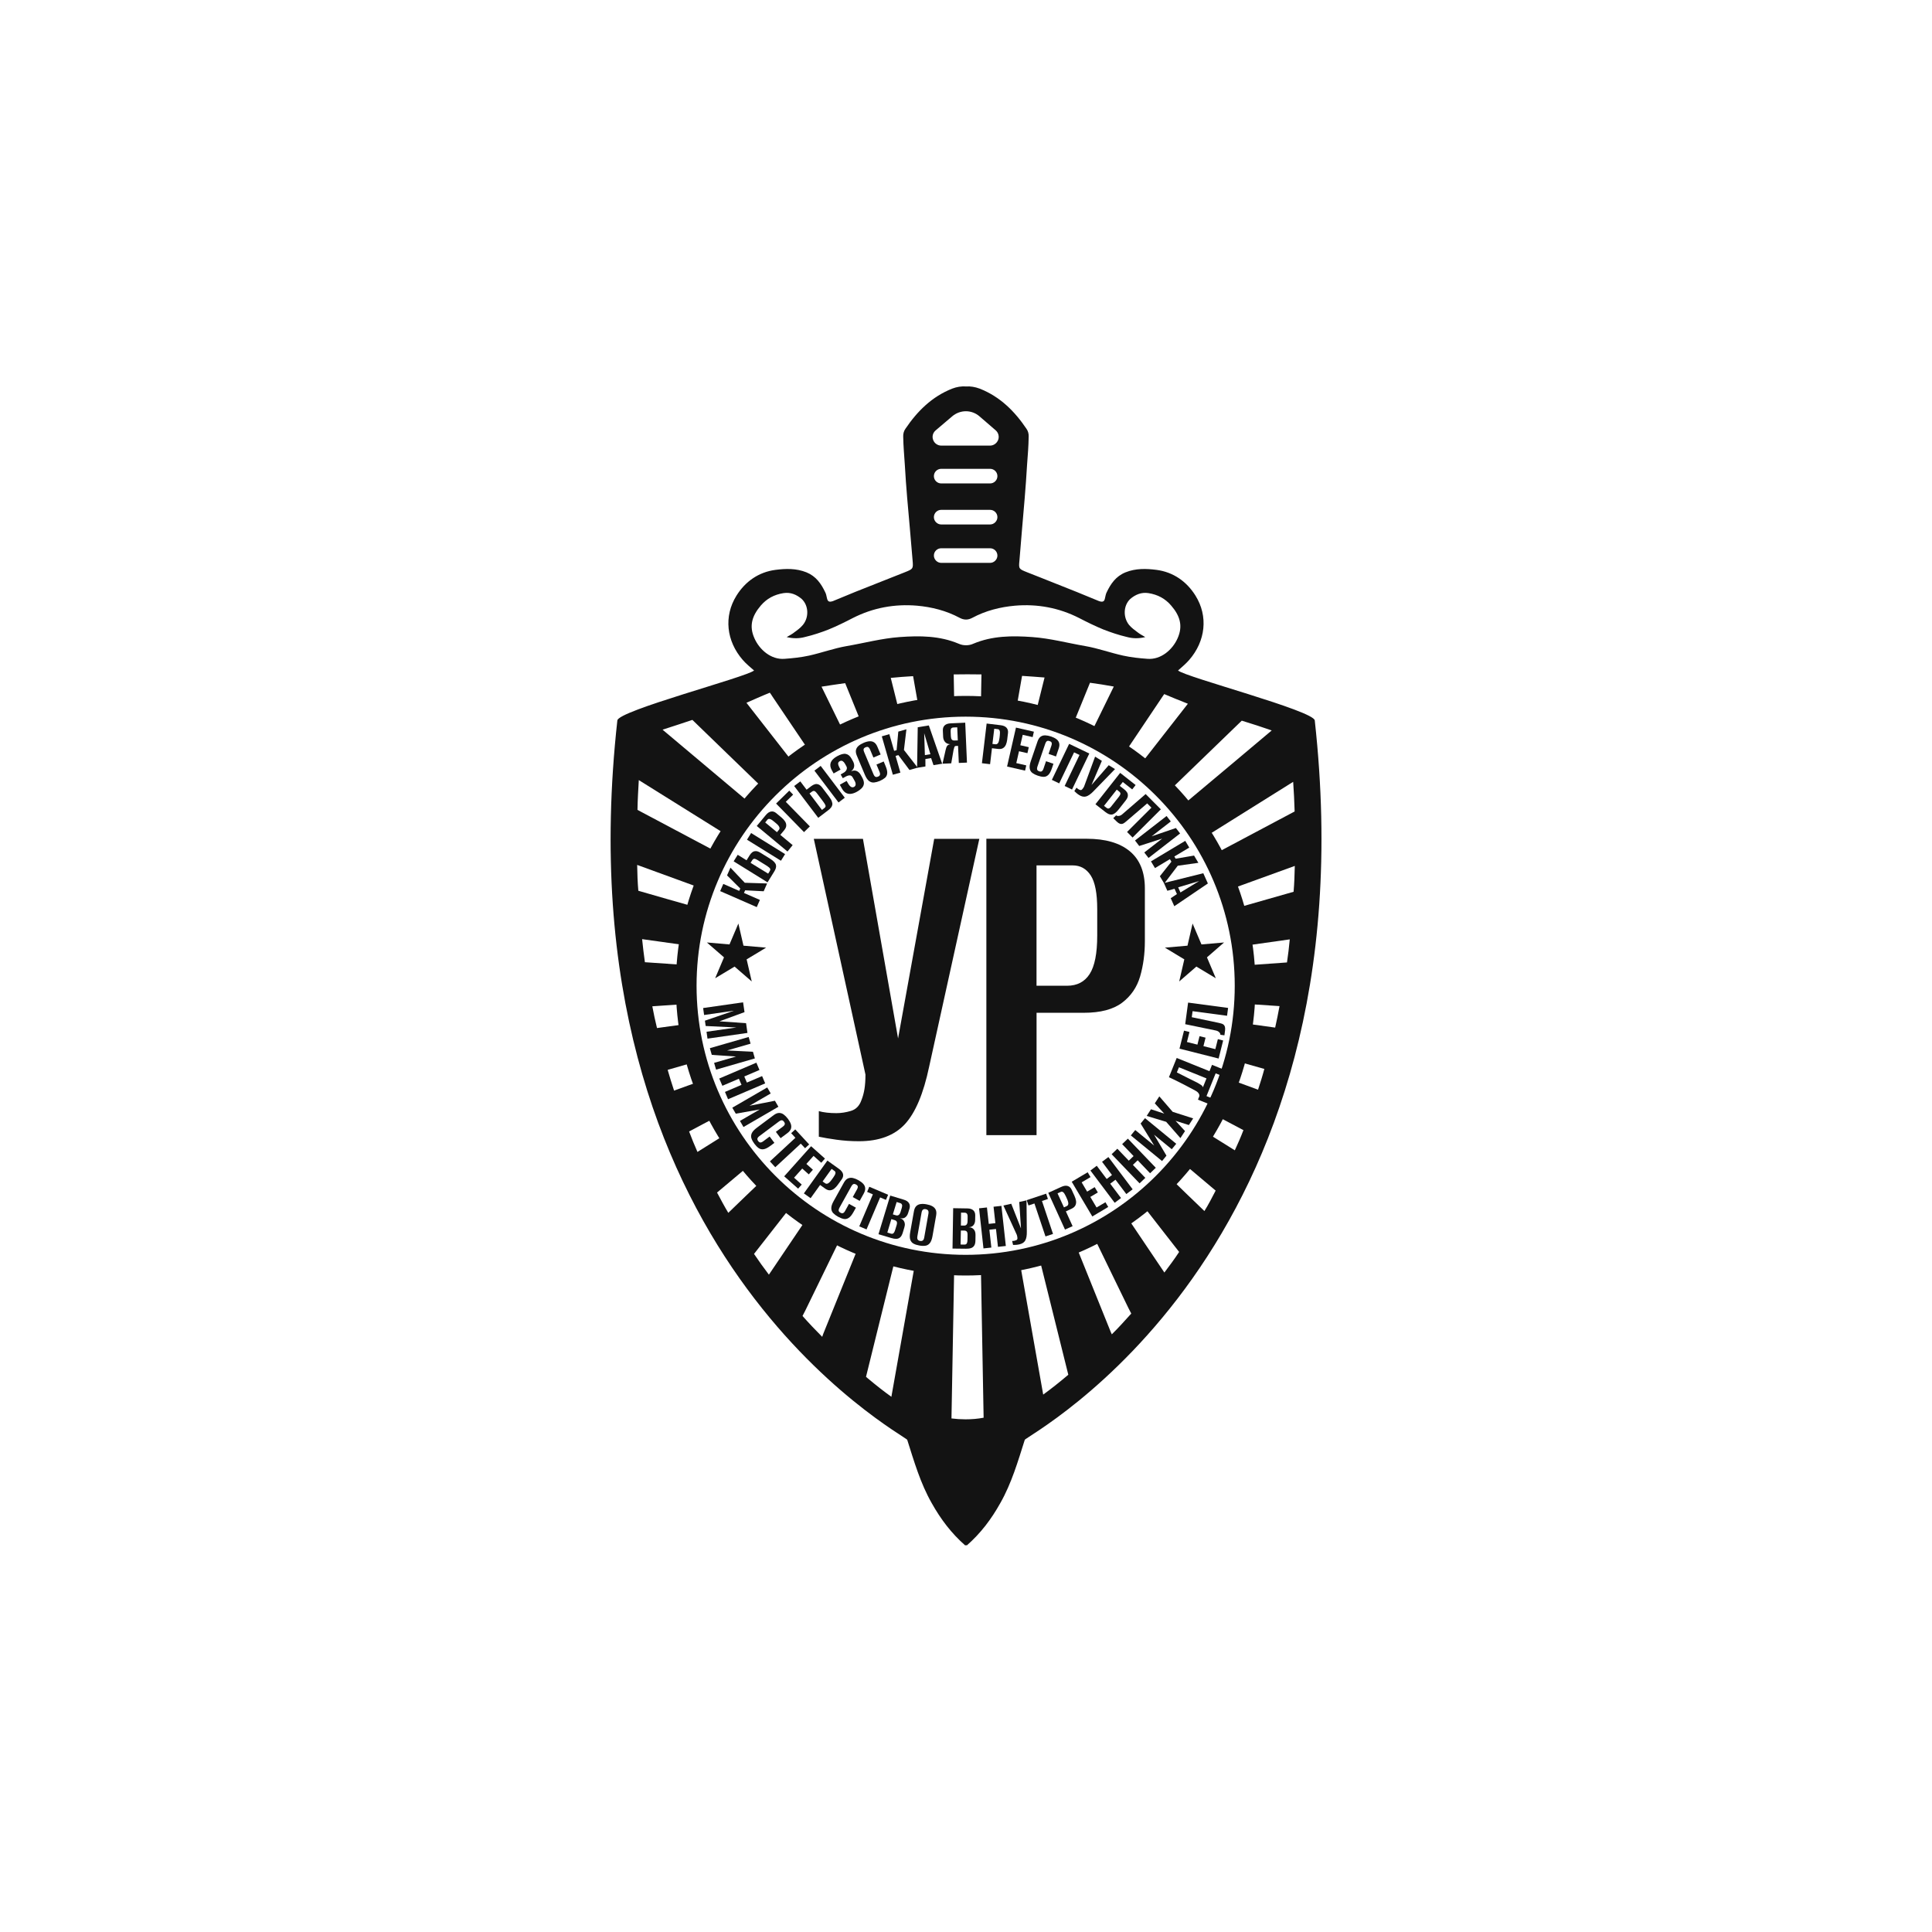 <?xml version="1.0" encoding="utf-8"?>
<!-- Generator: Adobe Illustrator 26.5.0, SVG Export Plug-In . SVG Version: 6.00 Build 0)  -->
<svg version="1.1" id="Layer_1" xmlns="http://www.w3.org/2000/svg" xmlns:xlink="http://www.w3.org/1999/xlink" x="0px" y="0px"
	 viewBox="0 0 500 500" style="enable-background:new 0 0 500 500;" xml:space="preserve">
<style type="text/css">
	.st0{fill:#131313;}
</style>
<g>
	<g>
		<path class="st0" d="M340.26,186.45c-0.26-2.53-33.53-11.22-35.38-12.93c0.91-0.83,2-1.7,2.91-2.76
			c4.19-4.84,4.95-11.26,1.59-16.63c-2.27-3.63-5.71-6.08-10.09-6.65c-2.65-0.34-5.37-0.42-8.01,0.64c-2.5,1.02-3.82,2.95-4.88,5.18
			c-0.23,0.42-0.3,0.98-0.42,1.44c-0.15,0.91-0.53,1.17-1.55,0.83c-3.86-1.62-7.75-3.17-11.6-4.69c-2.34-0.91-4.69-1.89-7.07-2.8
			c-2.08-0.83-2.15-0.87-1.93-3.02c0.42-5.37,0.91-10.77,1.36-16.14c0.23-2.87,0.45-5.71,0.61-8.58c0.19-2.46,0.38-4.88,0.42-7.33
			c0.04-0.68-0.15-1.47-0.57-2.04c-3.06-4.54-6.84-8.32-12.1-10.39c-1.21-0.45-2.38-0.64-3.55-0.57c-1.21-0.08-2.38,0.11-3.59,0.57
			c-5.25,2.08-9.03,5.86-12.09,10.39c-0.42,0.57-0.61,1.36-0.57,2.04c0.04,2.46,0.26,4.88,0.42,7.33c0.15,2.87,0.38,5.71,0.61,8.58
			c0.45,5.37,0.98,10.77,1.4,16.14c0.19,2.15,0.11,2.19-1.96,3.02c-2.34,0.91-4.72,1.89-7.07,2.8c-3.86,1.51-7.75,3.06-11.6,4.69
			c-1.02,0.34-1.36,0.08-1.55-0.83c-0.11-0.45-0.19-1.02-0.42-1.44c-1.06-2.23-2.38-4.16-4.87-5.18c-2.65-1.06-5.33-0.98-8.01-0.64
			c-4.38,0.57-7.82,3.02-10.09,6.65c-3.36,5.37-2.61,11.79,1.59,16.63c0.91,1.06,2,1.93,2.95,2.76
			c-1.89,1.7-35.15,10.39-35.38,12.93c-15.27,138.03,74.65,185.05,75.02,186.18c1.78,5.59,3.4,11.23,6.35,16.4
			c2.31,4.12,5.07,7.79,8.69,10.96c0.04-0.07,0.11-0.11,0.19-0.15c0.04,0.04,0.11,0.08,0.15,0.15c3.63-3.17,6.39-6.84,8.69-10.96
			c2.95-5.18,4.57-10.81,6.35-16.4C265.58,371.5,355.49,324.49,340.26,186.45z M242.14,111.39l4.27-3.63
			c2.08-1.78,5.1-1.78,7.14,0.04l4.16,3.59c0.68,0.61,0.94,1.59,0.61,2.46c-0.34,0.87-1.17,1.47-2.08,1.47h-12.66
			c-0.91,0-1.78-0.6-2.08-1.47C241.16,112.98,241.42,112,242.14,111.39z M256.24,135.73h-12.66c-1.02,0-1.89-0.87-1.89-1.89
			c0-1.06,0.87-1.89,1.89-1.89h12.66c1.02,0,1.89,0.83,1.89,1.89C258.13,134.86,257.26,135.73,256.24,135.73z M258.13,143.78
			c0,1.02-0.87,1.89-1.89,1.89h-12.66c-1.02,0-1.89-0.87-1.89-1.89c0-1.06,0.87-1.89,1.89-1.89h12.66
			C257.26,141.89,258.13,142.72,258.13,143.78z M256.24,125.11h-12.66c-1.02,0-1.89-0.83-1.89-1.89c0-1.06,0.87-1.89,1.89-1.89
			h12.66c1.02,0,1.89,0.83,1.89,1.89C258.13,124.28,257.26,125.11,256.24,125.11z M196.9,156.71c1.55-1.81,3.48-2.83,5.86-3.21
			c1.89-0.3,3.44,0.42,4.72,1.51c1.81,1.7,1.93,4.76,0.3,6.73c-0.64,0.76-1.4,1.32-2.19,1.89c-0.49,0.42-1.1,0.72-2,1.25
			c1.93,0.45,3.4,0.34,4.8-0.04c2.08-0.49,4.12-1.17,6.05-1.93c2.12-0.87,4.2-1.89,6.24-2.95c5.25-2.68,10.85-3.7,16.63-3.21
			c3.82,0.34,7.6,1.29,11.04,3.14c0.57,0.3,1.1,0.45,1.66,0.45c0.53,0,1.06-0.15,1.63-0.45c3.44-1.85,7.22-2.8,11.04-3.14
			c5.78-0.49,11.38,0.53,16.63,3.21c2.04,1.06,4.12,2.08,6.24,2.95c1.93,0.75,3.97,1.44,6.05,1.93c1.4,0.38,2.91,0.49,4.8,0.04
			c-0.91-0.53-1.47-0.83-2-1.25c-0.76-0.57-1.55-1.13-2.19-1.89c-1.59-1.96-1.51-5.03,0.3-6.73c1.28-1.1,2.87-1.81,4.72-1.51
			c2.38,0.38,4.31,1.4,5.86,3.21c2.23,2.57,3.14,5.22,1.66,8.5c-1.28,2.91-4.31,5.59-7.82,5.29c-2.12-0.15-4.23-0.38-6.27-0.83
			c-3.29-0.72-6.46-1.89-9.75-2.46c-4.61-0.79-9.07-2-13.76-2.34c-5.22-0.38-10.32-0.34-15.2,1.7c-0.64,0.3-1.28,0.42-1.93,0.42
			c-0.68,0-1.28-0.11-1.97-0.42c-4.88-2.04-9.98-2.08-15.19-1.7c-4.69,0.34-9.15,1.55-13.76,2.34c-3.29,0.57-6.46,1.74-9.71,2.46
			c-2.08,0.45-4.19,0.68-6.31,0.83c-3.52,0.3-6.54-2.38-7.82-5.29C193.76,161.93,194.71,159.28,196.9,156.71z M334.78,230.79
			c-4.91,1.4-10.05,2.87-15.35,4.38c0.91,3.14,1.59,6.35,2.04,9.68c4.19-0.61,8.31-1.17,12.32-1.74c-0.19,2-0.42,4.01-0.72,5.97
			c-3.59,0.26-7.3,0.53-11.04,0.79c0.11,1.74,0.19,3.48,0.19,5.22c0,1.59-0.04,3.14-0.15,4.69c3.06,0.19,6.08,0.42,9.07,0.6
			c-0.34,1.89-0.72,3.74-1.13,5.56c-2.76-0.38-5.59-0.79-8.43-1.17c-0.45,3.33-1.1,6.58-2,9.71c2.57,0.72,5.14,1.44,7.63,2.16
			c-0.49,1.85-1.06,3.63-1.63,5.37c-2.46-0.91-4.99-1.81-7.52-2.76c-1.09,3.17-2.42,6.24-3.97,9.15c2.61,1.36,5.18,2.72,7.71,4.08
			c-0.68,1.78-1.44,3.52-2.23,5.22c-2.61-1.63-5.25-3.29-7.94-4.95c-1.7,2.83-3.59,5.52-5.71,8.05c2.95,2.5,5.86,4.95,8.69,7.33
			c-0.94,1.81-1.85,3.59-2.91,5.29c-2.95-2.83-6.01-5.78-9.11-8.81c-2.27,2.42-4.69,4.69-7.26,6.77c3.36,4.35,6.69,8.58,9.83,12.62
			c-1.21,1.85-2.5,3.59-3.82,5.33c-3.17-4.72-6.58-9.75-10.05-14.93c-2.68,1.89-5.52,3.63-8.5,5.1c3.21,6.65,6.39,13.12,9.26,19.05
			c0.27,0.49,0.45,0.91,0.72,1.4c-1.7,1.89-3.33,3.7-5.03,5.37c-0.15-0.23-0.23-0.53-0.34-0.76c-2.8-6.95-5.97-14.78-9.22-22.87
			c-3.02,1.28-6.16,2.38-9.37,3.25c2.8,11.23,5.48,21.96,7.63,30.69c0.04,0.08,0.04,0.11,0.04,0.15c-2.27,1.93-4.42,3.63-6.5,5.14
			c-0.04-0.15-0.04-0.26-0.08-0.45c-1.66-9.33-3.82-21.58-6.08-34.39c-3.25,0.64-6.58,1.06-9.98,1.25l0.72,39.57
			c-1.55,0.3-3.1,0.42-4.69,0.42c-1.21,0-2.46-0.08-3.63-0.23l0.72-39.72c-3.4-0.11-6.73-0.49-10.02-1.1
			c-2.34,13.11-4.53,25.59-6.2,34.92c0,0.11-0.04,0.19-0.04,0.3c-1.93-1.36-3.93-2.95-6.05-4.72c-0.15-0.15-0.38-0.3-0.53-0.45
			c2.15-8.77,4.88-19.69,7.71-31.14c-3.21-0.83-6.39-1.89-9.41-3.14c-3.33,8.24-6.54,16.18-9.37,23.17
			c-0.08,0.27-0.19,0.49-0.26,0.76c-1.7-1.7-3.4-3.48-5.1-5.4c0.23-0.45,0.45-0.91,0.72-1.4c2.91-5.97,6.08-12.51,9.37-19.24
			c-3.02-1.47-5.9-3.17-8.66-5.06c-3.52,5.18-6.92,10.28-10.13,15.01c-1.32-1.74-2.61-3.52-3.85-5.37c3.17-4.05,6.5-8.32,9.9-12.66
			c-2.64-2.08-5.1-4.35-7.41-6.77c-3.1,2.99-6.2,5.93-9.15,8.8c-1.02-1.7-1.97-3.48-2.91-5.25c2.83-2.38,5.75-4.84,8.69-7.3
			c-2.15-2.57-4.12-5.29-5.86-8.16c-2.68,1.7-5.33,3.33-7.9,4.95c-0.76-1.7-1.47-3.48-2.16-5.29c2.5-1.32,4.99-2.68,7.56-4.01
			c-1.59-2.95-2.95-6.01-4.08-9.22c-2.5,0.87-4.95,1.78-7.37,2.65c-0.61-1.78-1.13-3.59-1.66-5.37l7.48-2.16
			c-0.94-3.17-1.63-6.46-2.04-9.79c-2.76,0.38-5.52,0.75-8.2,1.13c-0.45-1.85-0.87-3.74-1.21-5.63c2.91-0.19,5.86-0.42,8.88-0.61
			c-0.11-1.55-0.15-3.14-0.15-4.72c0-1.78,0.08-3.55,0.23-5.33c-3.7-0.26-7.33-0.49-10.88-0.75c-0.26-1.97-0.53-3.93-0.72-5.97
			c3.93,0.57,8.01,1.13,12.13,1.7c0.45-3.36,1.17-6.65,2.12-9.87c-5.25-1.47-10.36-2.95-15.23-4.35c-0.19-2.19-0.27-4.46-0.3-6.69
			c5.4,1.97,11.19,4.08,17.12,6.24c1.17-3.17,2.57-6.24,4.16-9.22c-7.48-3.97-14.74-7.82-21.2-11.26c0.04-2.57,0.19-5.1,0.34-7.71
			c6.92,4.31,15.04,9.37,23.43,14.63c1.78-2.87,3.78-5.59,5.97-8.13c-8.47-7.11-16.59-13.95-23.24-19.54c0,0,0.04,0,0.08-0.04
			c2.38-0.75,5.1-1.66,7.63-2.5c5.63,5.48,12.17,11.76,18.94,18.33c2.34-2.42,4.88-4.69,7.56-6.73
			c-4.35-5.59-8.62-11.04-12.51-16.03c0.15-0.07,4.5-2,6.05-2.61c0.23,0.27,0.42,0.61,0.64,0.94c3.14,4.65,6.5,9.64,9.94,14.74
			c2.8-1.93,5.71-3.59,8.77-5.03c-2.04-4.16-4.04-8.28-5.97-12.21c1.97-0.3,4.05-0.64,6.12-0.91c1.44,3.59,2.95,7.3,4.5,11.07
			c3.1-1.25,6.31-2.31,9.64-3.06c-0.8-3.17-1.59-6.31-2.34-9.37c1.89-0.19,3.82-0.34,5.78-0.45l1.55,8.81
			c2.99-0.53,6.01-0.83,9.11-0.94l-0.15-8.32c2.34-0.04,4.76-0.04,7.18,0l-0.15,8.35c3.1,0.15,6.12,0.53,9.07,1.1
			c0.53-3.06,1.06-6.08,1.59-9.07c1.93,0.11,3.86,0.27,5.82,0.42l-2.42,9.71c3.25,0.83,6.42,1.89,9.49,3.14
			c1.63-3.93,3.17-7.78,4.69-11.49c2.04,0.26,4.04,0.6,6.16,0.98c-2,4.08-4.08,8.32-6.2,12.66c3.02,1.44,5.93,3.14,8.66,5.06
			c3.52-5.25,6.95-10.36,10.17-15.16c0.15-0.23,0.3-0.42,0.42-0.61c1.7,0.72,3.89,1.63,6.12,2.5c-3.93,5.06-8.24,10.55-12.66,16.21
			c2.61,2.08,5.1,4.35,7.41,6.73c6.84-6.61,13.46-13,19.2-18.56c2.61,0.79,5.37,1.7,7.75,2.53c-6.77,5.71-15.01,12.62-23.59,19.8
			c2.12,2.57,4.08,5.25,5.82,8.09c8.35-5.22,16.4-10.24,23.32-14.59c0.19,2.57,0.3,5.14,0.38,7.67c-6.46,3.44-13.72,7.3-21.2,11.26
			c1.59,2.91,2.91,5.97,4.04,9.07c5.94-2.15,11.76-4.27,17.2-6.24C335.04,226.41,334.97,228.6,334.78,230.79z"/>
	</g>
	<g>
		<path class="st0" d="M249.91,330.1c-41.35,0-75-33.64-75-75s33.64-75,75-75s75,33.64,75,75S291.27,330.1,249.91,330.1z
			 M249.91,185.47c-38.4,0-69.64,31.24-69.64,69.64s31.24,69.64,69.64,69.64s69.64-31.24,69.64-69.64S288.31,185.47,249.91,185.47z"
			/>
	</g>
	<g>
		<path class="st0" d="M195.85,234.76l-9.47-4.14l0.81-1.86l4.12,1.8l0.27-0.61l-3.42-3.4l0.88-2l3.71,3.91l5.78,0.18l-0.89,2.02
			l-4.8-0.25l-0.3,0.69l4.12,1.8L195.85,234.76z"/>
		<path class="st0" d="M198.64,228.35l-8.77-5.44l1.05-1.69l2.29,1.42l0.81-1.31c0.2-0.33,0.43-0.59,0.69-0.78
			c0.26-0.19,0.56-0.29,0.91-0.28c0.35,0,0.75,0.15,1.22,0.44l2.42,1.5c0.49,0.31,0.87,0.6,1.12,0.88c0.25,0.28,0.4,0.55,0.45,0.82
			c0.05,0.26,0.03,0.53-0.06,0.81c-0.08,0.27-0.23,0.57-0.42,0.87L198.64,228.35z M202.11,222.76l-8.79-5.45l1.07-1.72l8.79,5.45
			L202.11,222.76z M198.8,226.1l0.42-0.68c0.11-0.19,0.16-0.35,0.12-0.5c-0.03-0.14-0.14-0.3-0.34-0.45
			c-0.19-0.16-0.48-0.36-0.86-0.6l-1.99-1.23c-0.23-0.14-0.43-0.25-0.61-0.32s-0.33-0.09-0.47-0.05c-0.14,0.04-0.28,0.16-0.4,0.36
			l-0.42,0.67L198.8,226.1z"/>
		<path class="st0" d="M203.8,220.37l-7.95-6.61l2.35-2.83c0.44-0.53,0.89-0.83,1.35-0.91c0.47-0.08,0.91,0.06,1.33,0.41l1.37,1.14
			c0.36,0.3,0.66,0.62,0.89,0.97c0.24,0.35,0.35,0.71,0.34,1.1c0,0.39-0.19,0.8-0.55,1.24l-0.99,1.18l3.2,2.66L203.8,220.37z
			 M201.08,215.37l0.5-0.61c0.18-0.21,0.21-0.46,0.09-0.74c-0.11-0.28-0.41-0.62-0.89-1.01l-0.54-0.45
			c-0.42-0.35-0.76-0.56-1.02-0.61c-0.25-0.06-0.45,0-0.59,0.17l-0.6,0.73L201.08,215.37z"/>
		<path class="st0" d="M208.08,215.35l-7.23-7.39l3.41-3.34l1,1.03l-1.9,1.86l6.23,6.36L208.08,215.35z"/>
		<path class="st0" d="M211.76,211.65l-6.23-8.23l1.59-1.2l1.62,2.15l1.23-0.93c0.31-0.23,0.61-0.39,0.92-0.48
			c0.31-0.09,0.62-0.07,0.95,0.06c0.32,0.13,0.65,0.41,0.98,0.85l1.72,2.27c0.35,0.47,0.6,0.87,0.73,1.23
			c0.13,0.35,0.18,0.66,0.13,0.92c-0.05,0.26-0.17,0.51-0.35,0.73c-0.18,0.23-0.41,0.45-0.7,0.66L211.76,211.65z M212.72,209.61
			l0.64-0.49c0.18-0.13,0.27-0.27,0.3-0.42c0.02-0.15-0.03-0.33-0.15-0.54c-0.12-0.22-0.32-0.51-0.59-0.87l-1.41-1.87
			c-0.16-0.21-0.31-0.39-0.45-0.52c-0.14-0.13-0.28-0.2-0.43-0.21c-0.15-0.01-0.31,0.05-0.5,0.19l-0.63,0.47L212.72,209.61z
			 M217.01,207.68l-6.24-8.24l1.62-1.23l6.24,8.24L217.01,207.68z"/>
		<path class="st0" d="M221.77,204.9c-0.59,0.33-1.13,0.51-1.62,0.55c-0.49,0.04-0.91-0.06-1.28-0.28
			c-0.37-0.23-0.69-0.58-0.95-1.04l-0.58-1.04l1.77-0.99l0.32,0.56c0.25,0.46,0.51,0.78,0.77,0.95c0.26,0.18,0.54,0.19,0.83,0.04
			c0.26-0.15,0.4-0.37,0.41-0.65c0.01-0.29-0.08-0.6-0.27-0.93l-0.49-0.87c-0.19-0.34-0.43-0.51-0.73-0.53
			c-0.31-0.02-0.68,0.09-1.12,0.33l-0.72,0.4l-0.55-0.98l0.73-0.41c0.2-0.11,0.37-0.24,0.51-0.39s0.23-0.29,0.29-0.44
			c0.07-0.17,0.09-0.33,0.08-0.47c-0.01-0.15-0.06-0.28-0.14-0.42l-0.35-0.63c-0.16-0.3-0.36-0.52-0.59-0.67
			c-0.23-0.15-0.49-0.15-0.78,0.01c-0.3,0.17-0.43,0.4-0.4,0.7c0.03,0.3,0.17,0.67,0.41,1.1l0.21,0.37l-1.79,1l-0.47-0.84
			c-0.4-0.71-0.49-1.37-0.28-1.97c0.22-0.6,0.76-1.15,1.64-1.64c0.92-0.51,1.67-0.72,2.26-0.61c0.59,0.11,1.07,0.5,1.45,1.17
			l0.39,0.69c0.29,0.52,0.39,1.01,0.31,1.47c-0.08,0.46-0.36,0.86-0.82,1.2c0.52-0.25,1-0.29,1.44-0.12
			c0.44,0.17,0.81,0.51,1.1,1.03l0.37,0.66c0.28,0.51,0.43,0.98,0.45,1.4c0.01,0.43-0.13,0.83-0.42,1.2
			C222.84,204.19,222.39,204.55,221.77,204.9z"/>
		<path class="st0" d="M227.68,202.11c-0.53,0.22-1.02,0.35-1.47,0.4c-0.46,0.05-0.88-0.08-1.28-0.37c-0.4-0.3-0.76-0.83-1.09-1.6
			l-2.1-5c-0.24-0.57-0.31-1.06-0.21-1.47s0.33-0.76,0.68-1.06c0.36-0.3,0.8-0.55,1.33-0.78c0.54-0.23,1.03-0.36,1.48-0.39
			c0.45-0.04,0.84,0.06,1.19,0.28c0.35,0.22,0.64,0.61,0.87,1.17l0.83,1.97l-1.87,0.79l-0.86-2.05c-0.11-0.26-0.23-0.44-0.35-0.55
			c-0.12-0.11-0.24-0.16-0.38-0.16c-0.13,0.01-0.27,0.04-0.42,0.1c-0.15,0.06-0.28,0.14-0.38,0.23c-0.1,0.09-0.16,0.22-0.16,0.38
			c-0.01,0.16,0.04,0.37,0.15,0.63l2.43,5.77c0.11,0.25,0.22,0.42,0.34,0.53c0.12,0.11,0.25,0.16,0.39,0.16
			c0.14,0,0.28-0.04,0.44-0.1s0.27-0.14,0.37-0.24c0.09-0.09,0.14-0.22,0.15-0.39c0.01-0.16-0.04-0.37-0.14-0.61l-0.79-1.89
			l1.87-0.79l0.49,1.18c0.33,0.78,0.47,1.42,0.42,1.9c-0.05,0.48-0.24,0.87-0.58,1.16C228.67,201.61,228.23,201.87,227.68,202.11z"
			/>
		<path class="st0" d="M231.07,200.5l-2.86-9.94l1.95-0.56l1.24,4.32l0.64-0.18l0.44-4.8l2.1-0.6l-0.64,5.35l3.55,4.57l-2.12,0.61
			l-2.87-3.85l-0.72,0.21l1.24,4.32L231.07,200.5z"/>
		<path class="st0" d="M237.34,198.71l0.17-10.5l2.87-0.47l3.45,9.91l-2.24,0.37l-0.62-1.83l-1.48,0.24l0.01,1.93L237.34,198.71z
			 M239.36,195.42l1.43-0.23l-1.61-5.43L239.36,195.42z"/>
		<path class="st0" d="M250.25,197.36l-2.11,0.09l-0.2-4.42l-0.59,0.03c-0.18,0.01-0.3,0.11-0.37,0.31c-0.07,0.2-0.14,0.44-0.2,0.72
			l-0.6,3.46l-2.26,0.1l0.82-3.61c0.1-0.46,0.23-0.8,0.38-1.01c0.16-0.21,0.44-0.36,0.83-0.43c-0.62-0.03-1.08-0.23-1.38-0.59
			c-0.3-0.36-0.47-0.81-0.49-1.36l-0.07-1.61c-0.02-0.55,0.13-0.98,0.47-1.31c0.34-0.32,0.85-0.5,1.54-0.53l3.78-0.17L250.25,197.36
			z M247.88,191.62l-0.15-3.39l-0.96,0.04c-0.28,0.01-0.48,0.1-0.59,0.25c-0.12,0.16-0.17,0.42-0.15,0.79l0.05,1.24
			c0.02,0.39,0.1,0.68,0.25,0.85c0.15,0.18,0.38,0.25,0.69,0.24L247.88,191.62z"/>
		<path class="st0" d="M254.12,197.52l1.22-10.27l3.65,0.44c0.68,0.08,1.18,0.3,1.5,0.65c0.31,0.35,0.44,0.8,0.38,1.34l-0.21,1.77
			c-0.06,0.46-0.17,0.89-0.33,1.27c-0.16,0.39-0.41,0.68-0.74,0.89c-0.33,0.21-0.78,0.28-1.34,0.21l-1.53-0.18l-0.49,4.13
			L254.12,197.52z M256.84,192.53l0.78,0.09c0.28,0.03,0.5-0.08,0.68-0.32c0.17-0.25,0.29-0.68,0.37-1.3l0.08-0.7
			c0.07-0.54,0.05-0.94-0.03-1.18c-0.09-0.25-0.24-0.38-0.47-0.41l-0.94-0.11L256.84,192.53z"/>
		<path class="st0" d="M260.63,198.38l2.3-10.08l4.64,1.06l-0.32,1.4l-2.57-0.59l-0.62,2.7l2.19,0.5l-0.35,1.55l-2.18-0.5l-0.7,3.07
			l2.58,0.59l-0.31,1.36L260.63,198.38z"/>
		<path class="st0" d="M268.57,200.74c-0.54-0.18-0.99-0.41-1.37-0.68c-0.37-0.27-0.61-0.64-0.7-1.13c-0.1-0.48-0.01-1.12,0.26-1.92
			l1.75-5.13c0.2-0.59,0.48-1,0.82-1.24c0.35-0.24,0.75-0.35,1.21-0.33c0.46,0.02,0.96,0.12,1.5,0.3c0.55,0.19,1.01,0.42,1.37,0.69
			c0.36,0.27,0.59,0.6,0.7,1c0.11,0.39,0.07,0.88-0.13,1.45l-0.69,2.02l-1.92-0.66l0.72-2.1c0.09-0.26,0.13-0.48,0.11-0.64
			c-0.02-0.16-0.08-0.28-0.18-0.37c-0.1-0.08-0.23-0.15-0.38-0.2c-0.15-0.05-0.3-0.08-0.44-0.08c-0.14,0-0.26,0.06-0.38,0.18
			c-0.11,0.11-0.21,0.3-0.31,0.57l-2.03,5.93c-0.08,0.25-0.12,0.46-0.1,0.62c0.02,0.16,0.08,0.29,0.18,0.38
			c0.1,0.09,0.23,0.16,0.39,0.22c0.16,0.05,0.3,0.07,0.43,0.06s0.25-0.07,0.37-0.19c0.11-0.11,0.21-0.3,0.3-0.55l0.66-1.94
			l1.92,0.66l-0.41,1.21c-0.28,0.81-0.59,1.37-0.95,1.7c-0.36,0.33-0.76,0.49-1.21,0.47C269.64,201.04,269.13,200.93,268.57,200.74z
			"/>
		<path class="st0" d="M272.22,201.83l4.47-9.32l5.22,2.5l-4.47,9.32l-1.91-0.92l3.85-8.03l-1.41-0.67l-3.85,8.03L272.22,201.83z"/>
		<path class="st0" d="M279.29,205.76c-0.26-0.16-0.5-0.34-0.73-0.54c-0.23-0.2-0.4-0.36-0.52-0.49l0.56-0.89
			c0.06,0.06,0.13,0.13,0.21,0.2c0.08,0.07,0.18,0.14,0.28,0.2c0.14,0.09,0.3,0.16,0.47,0.21c0.18,0.06,0.35,0,0.51-0.18
			c0.08-0.08,0.16-0.18,0.23-0.28c0.07-0.1,0.15-0.24,0.25-0.41l2.86-7.77l1.75,1.1l-2.66,6.2l0.01,0.01l4.43-5.09l1.62,1.01
			l-5.57,5.74c-0.71,0.74-1.35,1.18-1.9,1.34C280.52,206.28,279.92,206.16,279.29,205.76z"/>
		<path class="st0" d="M283.5,208.14l6.4-8.12l4,3.15l-0.89,1.13l-2.43-1.92l-0.79,1l1.21,0.95c0.3,0.24,0.54,0.5,0.7,0.77
			s0.22,0.59,0.18,0.93c-0.04,0.35-0.23,0.73-0.57,1.16l-1.76,2.24c-0.36,0.46-0.69,0.8-1,1.02c-0.31,0.22-0.59,0.34-0.86,0.36
			c-0.27,0.02-0.54-0.03-0.8-0.15c-0.26-0.12-0.54-0.29-0.82-0.51L283.5,208.14z M286.35,209.05c0.17,0.13,0.31,0.2,0.45,0.2
			c0.13,0,0.27-0.05,0.4-0.15s0.27-0.24,0.39-0.4l2.03-2.57c0.12-0.16,0.21-0.31,0.28-0.46c0.07-0.15,0.08-0.29,0.05-0.42
			c-0.03-0.13-0.14-0.26-0.31-0.4l-0.62-0.49l-3.3,4.19L286.35,209.05z"/>
		<path class="st0" d="M288.11,211.74l0.75-0.74c0.15,0.15,0.38,0.2,0.7,0.16c0.32-0.04,0.62-0.19,0.9-0.44l6.03-5.22l3.94,3.95
			l-7.32,7.3l-1.43-1.44l6.31-6.29l-1.1-1.1l-5.36,4.6c-0.17,0.13-0.33,0.27-0.5,0.4c-0.17,0.13-0.35,0.23-0.55,0.29
			c-0.2,0.06-0.42,0.05-0.65-0.03c-0.24-0.08-0.5-0.25-0.79-0.53L288.11,211.74z"/>
		<path class="st0" d="M293.74,217.52l8.17-6.34l1.09,1.41l-4.96,3.85l6.28-2.15l1.09,1.41l-8.17,6.34l-1.1-1.42l4.63-3.59
			l-5.94,1.91L293.74,217.52z"/>
		<path class="st0" d="M297.87,222.92l8.87-5.31l1.04,1.74l-3.86,2.31l0.34,0.57l4.76-0.81l1.12,1.88l-5.34,0.75l-3.5,4.61
			l-1.13-1.89l2.99-3.77l-0.39-0.65l-3.86,2.31L297.87,222.92z"/>
		<path class="st0" d="M301.22,228.53l10.19-2.54l1.19,2.65l-8.69,5.89l-0.93-2.07l1.61-1.07l-0.62-1.37l-1.86,0.51L301.22,228.53z
			 M304.91,229.64l0.59,1.33l4.83-2.95L304.91,229.64z"/>
	</g>
	<g>
		<path class="st0" d="M181.97,260.88l10.34-1.48l0.37,2.54l-6.49,2.38l6.89,0.48l0.36,2.52l-10.34,1.48l-0.25-1.78l7.73-1.11
			l-7.95-0.38l-0.2-1.38l7.53-2.58l-7.74,1.11L181.97,260.88z"/>
		<path class="st0" d="M183.71,271.27l10.04-2.9l0.5,1.73l-6.09,1.76l6.7,0.33l0.5,1.73l-10.04,2.9l-0.51-1.75l5.69-1.64l-6.29-0.43
			L183.71,271.27z"/>
		<path class="st0" d="M186.14,279.12l9.61-4.1l0.8,1.89l-3.93,1.68l0.67,1.58l3.94-1.68l0.8,1.89l-9.61,4.1l-0.8-1.89l4.28-1.83
			l-0.68-1.58l-4.27,1.82L186.14,279.12z"/>
		<path class="st0" d="M189.52,286.67l9.04-5.24l0.9,1.56l-5.49,3.18l6.58-1.3l0.9,1.56l-9.04,5.24l-0.91-1.58l5.13-2.97l-6.21,1.1
			L189.52,286.67z"/>
		<path class="st0" d="M195.24,296.01c-0.35-0.46-0.6-0.91-0.75-1.35c-0.16-0.44-0.14-0.88,0.05-1.34c0.2-0.46,0.63-0.94,1.31-1.45
			l4.39-3.28c0.5-0.37,0.96-0.56,1.39-0.56c0.42,0,0.83,0.13,1.2,0.41c0.38,0.28,0.74,0.65,1.09,1.11c0.35,0.47,0.6,0.92,0.75,1.35
			c0.14,0.43,0.15,0.84,0.02,1.23s-0.45,0.78-0.94,1.14l-1.73,1.29l-1.23-1.64l1.8-1.34c0.23-0.17,0.38-0.33,0.45-0.47
			c0.07-0.14,0.09-0.28,0.06-0.41c-0.04-0.13-0.11-0.26-0.2-0.39c-0.1-0.13-0.21-0.24-0.32-0.31c-0.12-0.08-0.25-0.1-0.41-0.06
			c-0.16,0.03-0.35,0.13-0.58,0.3l-5.07,3.79c-0.22,0.16-0.36,0.32-0.44,0.46c-0.07,0.15-0.1,0.29-0.06,0.42
			c0.03,0.14,0.1,0.27,0.2,0.4c0.1,0.13,0.21,0.23,0.32,0.3c0.11,0.07,0.25,0.08,0.41,0.05c0.16-0.03,0.35-0.13,0.57-0.29l1.66-1.24
			l1.23,1.64l-1.03,0.77c-0.69,0.51-1.28,0.81-1.76,0.88c-0.49,0.07-0.91-0.03-1.28-0.29C195.96,296.86,195.6,296.49,195.24,296.01z
			"/>
		<path class="st0" d="M199.25,300.57l6.6-6.11l-1.1-1.19l1.06-0.98l3.6,3.89l-1.06,0.98l-1.11-1.19l-6.6,6.11L199.25,300.57z"/>
		<path class="st0" d="M202.95,304.43l6.96-7.79l3.59,3.2l-0.96,1.08l-1.99-1.78l-1.86,2.08l1.69,1.51l-1.07,1.2l-1.69-1.51
			l-2.12,2.37l1.99,1.78l-0.94,1.05L202.95,304.43z"/>
		<path class="st0" d="M208.04,308.85l6.09-8.49l3.02,2.16c0.56,0.41,0.9,0.84,1.02,1.3c0.11,0.46,0,0.92-0.32,1.37l-1.05,1.46
			c-0.27,0.38-0.58,0.7-0.91,0.97c-0.33,0.26-0.69,0.4-1.09,0.43c-0.39,0.02-0.82-0.13-1.29-0.47l-1.27-0.91l-2.45,3.42
			L208.04,308.85z M212.89,305.76l0.65,0.46c0.23,0.17,0.48,0.18,0.75,0.04c0.27-0.14,0.59-0.46,0.96-0.97l0.41-0.57
			c0.32-0.45,0.51-0.8,0.55-1.06c0.04-0.26-0.03-0.46-0.21-0.59l-0.78-0.56L212.89,305.76z"/>
		<path class="st0" d="M216.88,314.88c-0.51-0.28-0.92-0.59-1.24-0.92c-0.32-0.33-0.49-0.75-0.5-1.25c-0.01-0.5,0.18-1.12,0.6-1.86
			l2.66-4.79c0.31-0.55,0.65-0.91,1.04-1.08s0.81-0.21,1.27-0.12c0.46,0.1,0.94,0.29,1.44,0.57c0.52,0.29,0.93,0.6,1.24,0.93
			c0.31,0.33,0.48,0.7,0.52,1.12s-0.09,0.89-0.38,1.42l-1.05,1.89l-1.79-0.99l1.09-1.96c0.14-0.25,0.21-0.45,0.22-0.61
			c0.01-0.16-0.03-0.3-0.11-0.4c-0.08-0.1-0.2-0.19-0.34-0.27c-0.14-0.08-0.28-0.13-0.42-0.15s-0.27,0.01-0.4,0.11
			c-0.14,0.09-0.27,0.27-0.41,0.51l-3.07,5.53c-0.13,0.24-0.2,0.44-0.21,0.6c-0.01,0.16,0.03,0.3,0.12,0.41
			c0.08,0.11,0.2,0.2,0.35,0.28c0.14,0.08,0.28,0.13,0.42,0.14c0.13,0.01,0.27-0.03,0.4-0.12s0.27-0.26,0.39-0.5l1-1.81l1.79,0.99
			l-0.63,1.13c-0.42,0.75-0.83,1.26-1.25,1.52c-0.41,0.26-0.84,0.35-1.28,0.26C217.88,315.36,217.4,315.17,216.88,314.88z"/>
		<path class="st0" d="M222.38,317.38l3.52-8.28l-1.49-0.64l0.56-1.33l4.88,2.07l-0.57,1.33l-1.5-0.64l-3.52,8.28L222.38,317.38z"/>
		<path class="st0" d="M227.35,319.41l3.04-10l3.55,1.08c0.63,0.19,1.07,0.49,1.31,0.89c0.24,0.4,0.29,0.87,0.13,1.4l-0.35,1.13
			c-0.09,0.29-0.21,0.55-0.37,0.76c-0.16,0.22-0.35,0.38-0.57,0.5c-0.16,0.09-0.35,0.13-0.56,0.14c-0.21,0.01-0.41-0.01-0.6-0.05
			v0.02c0.19,0.06,0.37,0.14,0.54,0.24c0.17,0.1,0.31,0.24,0.42,0.42c0.15,0.2,0.24,0.45,0.27,0.74c0.04,0.29,0,0.62-0.12,0.99
			l-0.41,1.37c-0.17,0.54-0.39,0.94-0.66,1.18c-0.28,0.25-0.61,0.38-0.99,0.39c-0.38,0.01-0.81-0.05-1.28-0.2L227.35,319.41z
			 M229.64,318.98l0.91,0.28c0.17,0.05,0.32,0.06,0.44,0.03c0.13-0.03,0.25-0.12,0.36-0.27c0.11-0.15,0.22-0.39,0.32-0.72l0.36-1.18
			c0.14-0.45,0.15-0.77,0.04-0.96c-0.11-0.19-0.29-0.32-0.54-0.39l-0.85-0.26L229.64,318.98z M231.07,314.28l0.8,0.24
			c0.26,0.08,0.49,0.05,0.7-0.08c0.21-0.13,0.38-0.43,0.52-0.88l0.3-1c0.1-0.35,0.12-0.62,0.03-0.81c-0.08-0.19-0.23-0.32-0.43-0.38
			l-0.94-0.29L231.07,314.28z"/>
		<path class="st0" d="M237.9,322.33c-0.57-0.1-1.06-0.25-1.46-0.47c-0.41-0.21-0.69-0.55-0.86-1.01c-0.16-0.47-0.17-1.12-0.02-1.95
			l0.96-5.4c0.11-0.61,0.31-1.07,0.61-1.36c0.3-0.3,0.68-0.47,1.13-0.53c0.46-0.06,0.97-0.04,1.54,0.07
			c0.56,0.1,1.04,0.25,1.45,0.47c0.41,0.22,0.71,0.51,0.9,0.9c0.19,0.38,0.23,0.87,0.13,1.48l-0.95,5.38
			c-0.15,0.85-0.39,1.46-0.71,1.84c-0.32,0.38-0.72,0.6-1.17,0.65C238.99,322.46,238.47,322.44,237.9,322.33z M238.11,321.15
			c0.17,0.03,0.33,0.03,0.48-0.01s0.27-0.12,0.37-0.25c0.1-0.13,0.17-0.32,0.22-0.58l1.1-6.23c0.04-0.25,0.04-0.46-0.01-0.62
			c-0.05-0.16-0.14-0.28-0.26-0.36c-0.12-0.08-0.27-0.14-0.45-0.17s-0.33-0.03-0.47,0.01c-0.14,0.04-0.25,0.12-0.36,0.25
			c-0.1,0.13-0.17,0.32-0.22,0.58l-1.1,6.23c-0.04,0.25-0.04,0.46,0.01,0.62c0.05,0.16,0.13,0.28,0.25,0.36
			C237.79,321.06,237.94,321.12,238.11,321.15z"/>
		<path class="st0" d="M246.51,323.13l0.17-10.45l3.71,0.06c0.66,0.01,1.16,0.18,1.5,0.49s0.51,0.75,0.5,1.31l-0.02,1.18
			c0,0.31-0.05,0.59-0.14,0.84c-0.09,0.25-0.23,0.47-0.41,0.64c-0.13,0.13-0.3,0.23-0.5,0.29c-0.2,0.07-0.4,0.11-0.59,0.11v0.02
			c0.2,0,0.39,0.03,0.58,0.08c0.19,0.05,0.36,0.15,0.52,0.29c0.2,0.16,0.35,0.37,0.47,0.63c0.11,0.27,0.17,0.6,0.16,0.99l-0.02,1.43
			c-0.01,0.57-0.11,1.01-0.31,1.32c-0.2,0.32-0.48,0.53-0.84,0.65c-0.36,0.12-0.79,0.17-1.28,0.16L246.51,323.13z M248.6,322.08
			l0.96,0.02c0.18,0,0.32-0.03,0.44-0.09c0.11-0.06,0.2-0.18,0.27-0.36s0.1-0.43,0.11-0.78l0.02-1.24c0.01-0.47-0.07-0.78-0.22-0.93
			c-0.16-0.15-0.37-0.23-0.62-0.23l-0.89-0.01L248.6,322.08z M248.68,317.17l0.83,0.01c0.27,0.01,0.49-0.09,0.65-0.27
			c0.16-0.19,0.25-0.51,0.25-0.99l0.01-1.04c0.01-0.37-0.06-0.63-0.19-0.79c-0.13-0.16-0.31-0.24-0.52-0.25l-0.99-0.01
			L248.68,317.17z"/>
		<path class="st0" d="M254.52,323.09l-1.14-10.38l2.04-0.22l0.47,4.25l1.71-0.19l-0.47-4.25l2.04-0.22l1.14,10.38l-2.04,0.22
			l-0.51-4.62l-1.71,0.19l0.51,4.62L254.52,323.09z"/>
		<path class="st0" d="M263.81,322.04c-0.3,0.07-0.6,0.11-0.9,0.13c-0.3,0.02-0.55,0.03-0.73,0.02l-0.24-1.03
			c0.08,0,0.18,0,0.3-0.01c0.11-0.01,0.23-0.02,0.34-0.05c0.16-0.04,0.32-0.1,0.49-0.18c0.17-0.09,0.25-0.25,0.24-0.49
			c0-0.12-0.01-0.24-0.04-0.36c-0.02-0.12-0.06-0.28-0.11-0.47l-3.48-7.61l2.03-0.46l2.5,6.34l0.02,0l-0.45-6.8l1.88-0.42l0.08,8.08
			c0.02,1.04-0.12,1.81-0.41,2.31C265.06,321.54,264.54,321.87,263.81,322.04z"/>
		<path class="st0" d="M270.57,319.99l-2.86-8.53l-1.54,0.51l-0.46-1.37l5.03-1.68l0.46,1.37l-1.54,0.52l2.86,8.53L270.57,319.99z"
			/>
		<path class="st0" d="M275.62,318.21l-4.33-9.51l3.38-1.54c0.63-0.29,1.18-0.37,1.64-0.23c0.45,0.13,0.8,0.45,1.03,0.96l0.75,1.64
			c0.2,0.43,0.32,0.85,0.39,1.27c0.06,0.42,0,0.8-0.17,1.16c-0.18,0.35-0.53,0.65-1.05,0.89l-1.41,0.65l1.74,3.83L275.62,318.21z
			 M275.35,312.47l0.72-0.33c0.26-0.12,0.39-0.33,0.41-0.63c0.01-0.31-0.11-0.74-0.37-1.31l-0.29-0.64c-0.23-0.5-0.45-0.84-0.65-1
			c-0.21-0.17-0.41-0.2-0.61-0.11l-0.87,0.39L275.35,312.47z"/>
		<path class="st0" d="M282.69,314.82l-5.33-8.99l4.13-2.45l0.74,1.25l-2.3,1.36l1.42,2.4l1.95-1.16l0.82,1.38l-1.95,1.15l1.62,2.74
			l2.3-1.36l0.72,1.22L282.69,314.82z"/>
		<path class="st0" d="M288.48,311.28l-6.28-8.35l1.64-1.23l2.57,3.42l1.37-1.03l-2.57-3.42l1.64-1.23l6.28,8.35l-1.64,1.23
			l-2.8-3.71l-1.37,1.03l2.8,3.71L288.48,311.28z"/>
		<path class="st0" d="M294.92,306.25l-7.23-7.54l1.48-1.42l2.96,3.09l1.24-1.19l-2.96-3.09l1.48-1.42l7.23,7.54l-1.48,1.42
			l-3.21-3.36l-1.24,1.19l3.22,3.36L294.92,306.25z"/>
		<path class="st0" d="M300.74,300.48l-8.08-6.63l1.14-1.4l4.91,4.03l-3.52-5.71l1.14-1.39l8.08,6.63l-1.16,1.41l-4.58-3.76
			l3.21,5.42L300.74,300.48z"/>
		<path class="st0" d="M305.49,294.54l-3.68-4.21l-5.05-1.53l1.11-1.72l3.43,1.12l-2.44-2.65l1.17-1.81l3.46,4l5.3,1.7l-1.11,1.72
			l-3.44-1.09l2.44,2.65L305.49,294.54z"/>
		<path class="st0" d="M313.11,285.83l-3.08-1.24l0.35-0.87c0.06-0.22,0.01-0.46-0.16-0.73c-0.17-0.27-0.44-0.51-0.82-0.71
			c-0.39-0.21-0.82-0.44-1.31-0.7c-0.49-0.26-0.99-0.53-1.51-0.8c-0.52-0.27-1.03-0.54-1.54-0.78c-0.51-0.25-0.98-0.48-1.42-0.7
			c-0.44-0.21-0.8-0.39-1.1-0.52l2.01-4.98l8.48,3.42l0.66-1.64l3.08,1.24l-0.63,1.57l-1.51-0.61l-2.37,5.89l1.51,0.61
			L313.11,285.83z M311.31,281.4l0.93-2.31l-7.13-2.88l-0.54,1.33c0.89,0.46,1.79,0.92,2.69,1.36c0.9,0.45,1.8,0.9,2.7,1.35
			c0.28,0.15,0.56,0.33,0.85,0.52C311.1,280.96,311.26,281.17,311.31,281.4z"/>
		<path class="st0" d="M315.38,273.95l-10.13-2.56l1.17-4.66l1.41,0.35l-0.65,2.59l2.71,0.68l0.55-2.19l1.56,0.39l-0.55,2.19
			l3.08,0.78l0.65-2.59l1.37,0.35L315.38,273.95z"/>
		<path class="st0" d="M316.88,267.94l-1.05-0.14c0.03-0.21-0.07-0.43-0.3-0.66c-0.23-0.23-0.53-0.38-0.9-0.45l-7.9-1.63l0.75-5.59
			l10.35,1.38l-0.27,2.03l-8.92-1.19l-0.21,1.56l6.99,1.47c0.21,0.05,0.42,0.1,0.63,0.16c0.21,0.05,0.4,0.14,0.57,0.26
			c0.17,0.12,0.29,0.3,0.37,0.54c0.08,0.24,0.1,0.55,0.06,0.95L316.88,267.94z"/>
	</g>
	<g>
		<g>
			<path class="st0" d="M222.3,295.35c-1.99,0-3.92-0.13-5.78-0.39c-1.86-0.26-3.4-0.52-4.61-0.78v-6.62
				c0.61,0.17,1.3,0.3,2.08,0.39c0.78,0.09,1.6,0.13,2.47,0.13c1.21,0,2.47-0.19,3.76-0.58c1.3-0.39,2.21-1.32,2.72-2.79
				c0.35-0.86,0.61-1.82,0.78-2.85c0.17-1.04,0.26-2.29,0.26-3.76l-13.37-61.01h12.72l9.09,51.66l9.35-51.66h11.68l-12.98,58.93
				c-1.47,7.01-3.57,11.99-6.3,14.93C231.45,293.87,227.49,295.35,222.3,295.35z"/>
		</g>
		<g>
			<path class="st0" d="M255.27,293.79v-76.72h25.96c4.85,0,8.57,1.08,11.17,3.24c2.59,2.16,3.89,5.37,3.89,9.61v13.63
				c0,3.29-0.41,6.34-1.23,9.15c-0.82,2.81-2.38,5.08-4.67,6.81c-2.3,1.73-5.6,2.6-9.93,2.6h-12.2v31.67H255.27z M268.25,255.11
				h7.92c2.59,0,4.54-1.02,5.84-3.05c1.3-2.03,1.95-5.34,1.95-9.93v-6.88c0-4.07-0.56-6.96-1.69-8.7c-1.13-1.73-2.68-2.59-4.67-2.59
				h-9.35V255.11z"/>
		</g>
	</g>
	<g>
		<polygon class="st0" points="191.09,239.01 192.41,244.74 198.27,245.25 193.23,248.28 194.55,254 190.11,250.15 185.08,253.17 
			187.37,247.76 182.94,243.91 188.79,244.42 		"/>
	</g>
	<g>
		<polygon class="st0" points="308.64,239.01 310.94,244.42 316.79,243.91 312.36,247.76 314.65,253.17 309.62,250.15 305.18,254 
			306.5,248.28 301.47,245.25 307.32,244.74 		"/>
	</g>
</g>
</svg>
